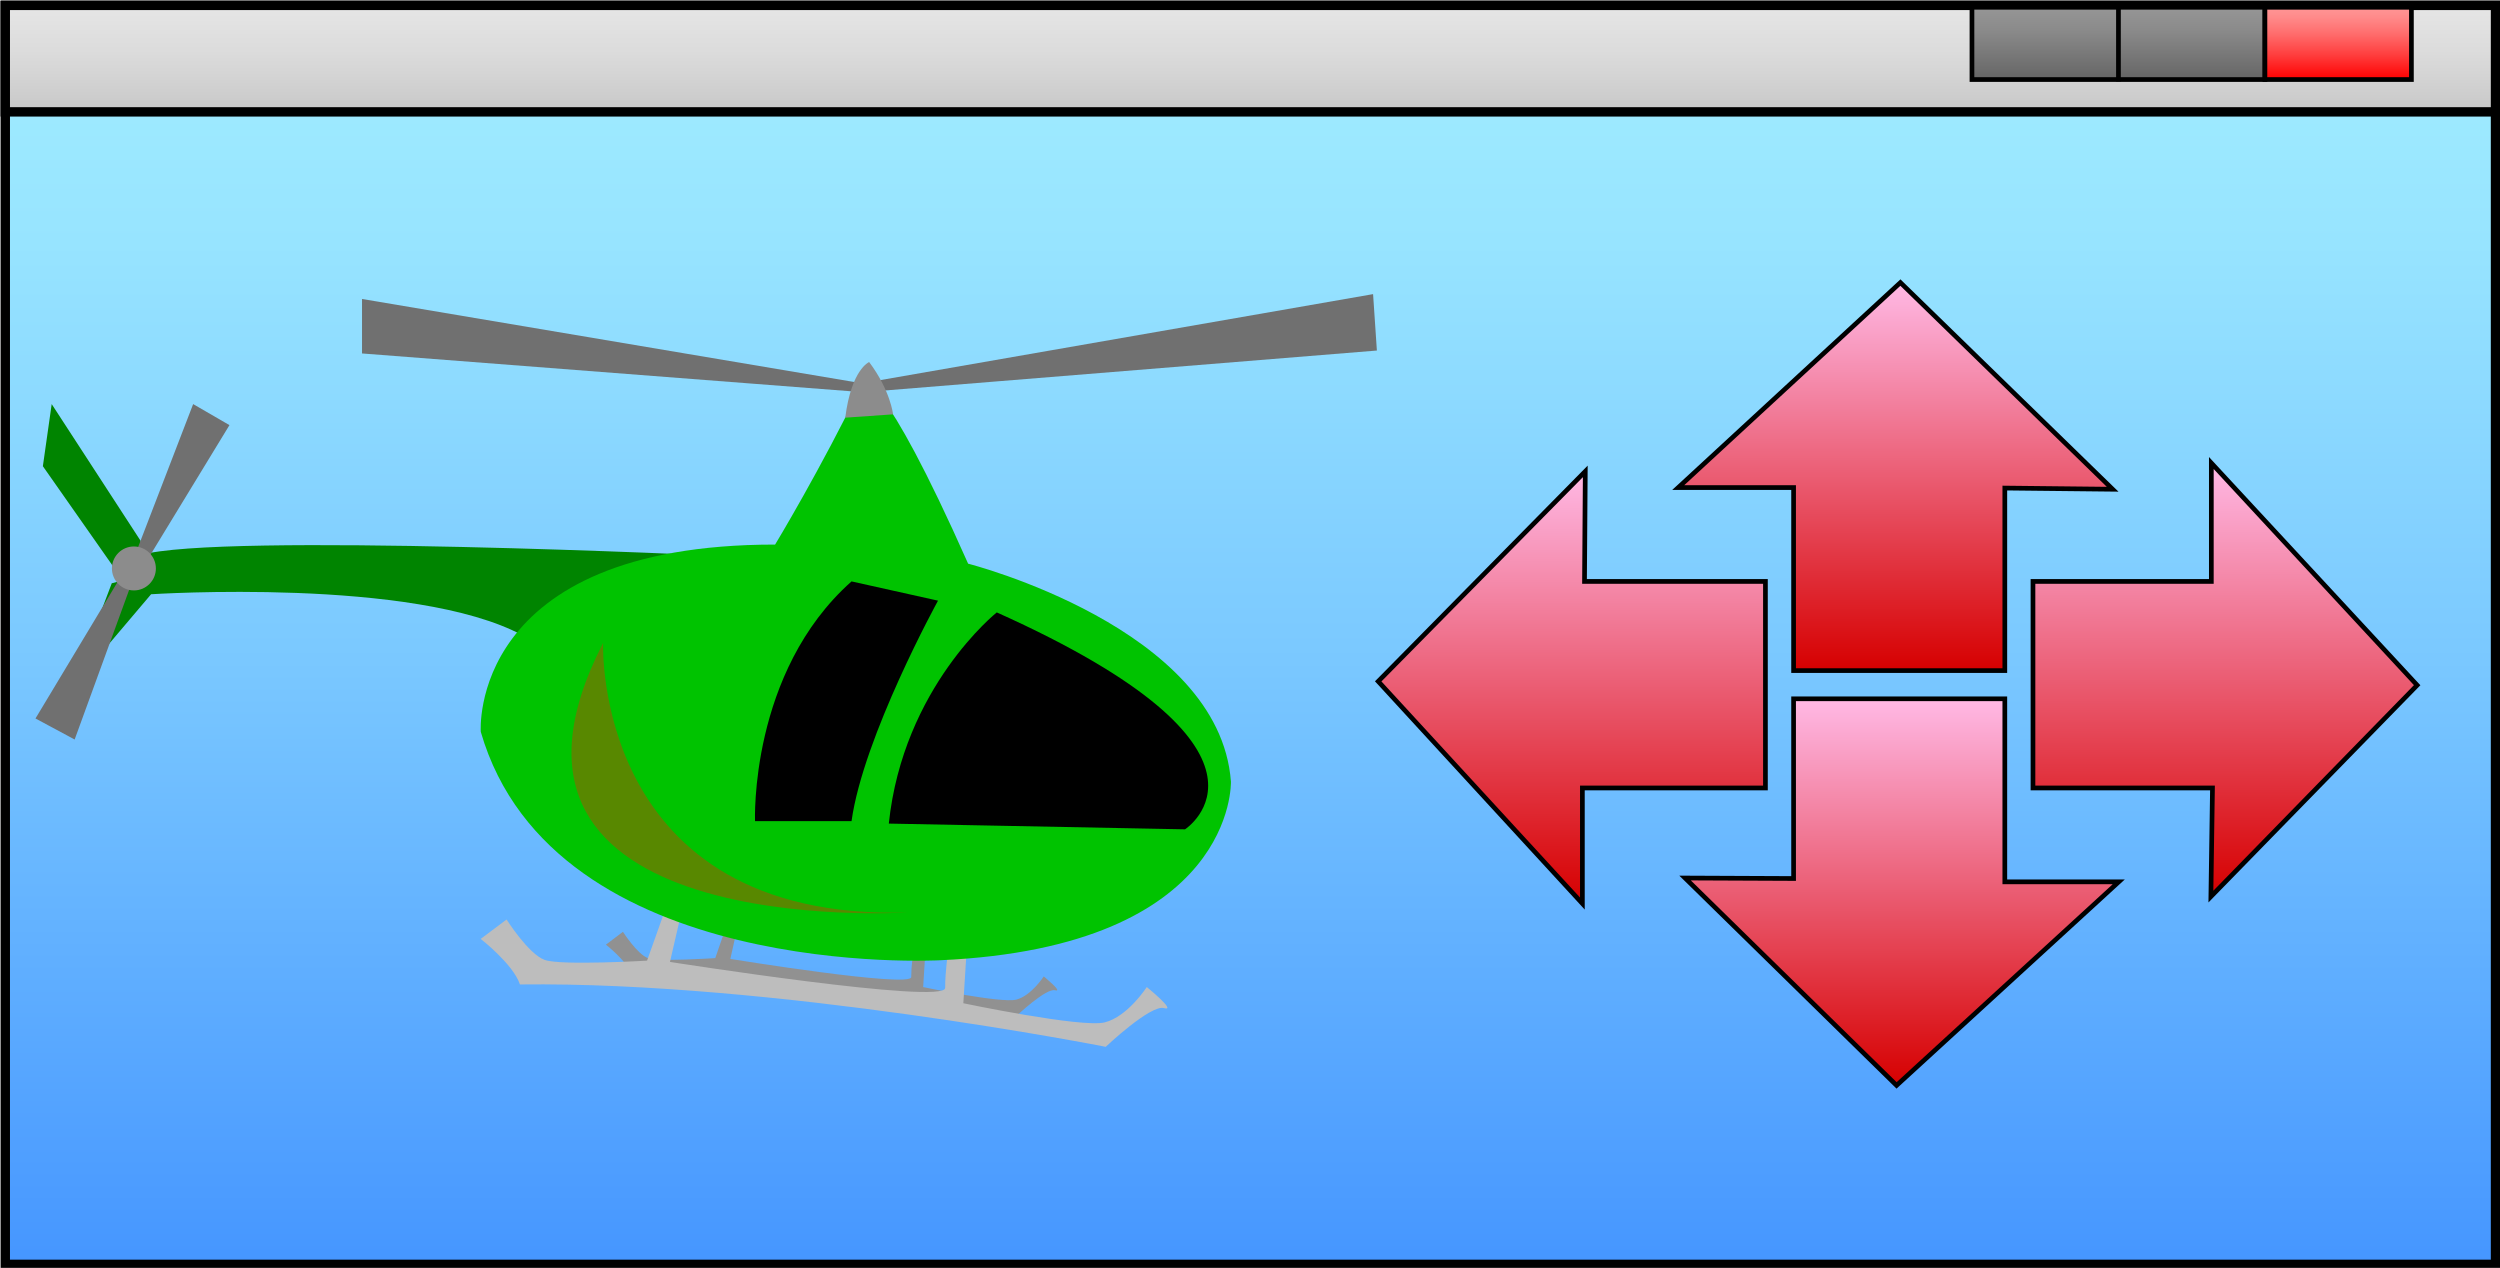 <?xml version="1.0" encoding="UTF-8"?>
<!-- Generator: Adobe Illustrator 15.0.2, SVG Export Plug-In . SVG Version: 6.00 Build 0)  -->
<!DOCTYPE svg PUBLIC "-//W3C//DTD SVG 1.1//EN" "http://www.w3.org/Graphics/SVG/1.1/DTD/svg11.dtd">
<svg version="1.1" id="Layer_1" xmlns="http://www.w3.org/2000/svg" xmlns:xlink="http://www.w3.org/1999/xlink" x="0px" y="0px" width="532.625px" height="270.125px" viewBox="0 0 532.625 270.125" enable-background="new 0 0 532.625 270.125" xml:space="preserve">
<g>
	
		<linearGradient id="SVGID_1_" gradientUnits="userSpaceOnUse" x1="308.397" y1="310.644" x2="308.397" y2="578.875" gradientTransform="matrix(1 0 0 1 -42 -309.5)">
		<stop offset="0" style="stop-color:#A2EEFF"/>
		<stop offset="0.189" style="stop-color:#97E4FF"/>
		<stop offset="0.52" style="stop-color:#7AC8FF"/>
		<stop offset="0.952" style="stop-color:#4B9BFF"/>
		<stop offset="1" style="stop-color:#4596FF"/>
	</linearGradient>
	
		<rect x="1.125" y="1.145" fill="url(#SVGID_1_)" stroke="#000000" stroke-width="2" stroke-miterlimit="10" width="530.542" height="268.23"/>
	
		<linearGradient id="SVGID_2_" gradientUnits="userSpaceOnUse" x1="308.397" y1="310.644" x2="308.397" y2="333.334" gradientTransform="matrix(1 0 0 1 -42 -309.5)">
		<stop offset="0" style="stop-color:#E6E6E6"/>
		<stop offset="0.455" style="stop-color:#DBDBDB"/>
		<stop offset="1" style="stop-color:#C8C8C8"/>
	</linearGradient>
	
		<rect x="1.125" y="1.145" fill="url(#SVGID_2_)" stroke="#000000" stroke-width="2" stroke-miterlimit="10" width="530.542" height="22.689"/>
	<g>
		
			<linearGradient id="SVGID_3_" gradientUnits="userSpaceOnUse" x1="493.334" y1="311.049" x2="493.334" y2="326.445" gradientTransform="matrix(1 0 0 1 -42 -309.5)">
			<stop offset="0" style="stop-color:#969696"/>
			<stop offset="0.306" style="stop-color:#8B8B8B"/>
			<stop offset="0.841" style="stop-color:#6E6E6E"/>
			<stop offset="1" style="stop-color:#646464"/>
		</linearGradient>
		<rect x="420.126" y="1.55" fill="url(#SVGID_3_)" stroke="#000000" stroke-miterlimit="10" width="62.416" height="15.396"/>
		
			<linearGradient id="SVGID_4_" gradientUnits="userSpaceOnUse" x1="540.146" y1="311.049" x2="540.146" y2="326.445" gradientTransform="matrix(1 0 0 1 -42 -309.5)">
			<stop offset="0" style="stop-color:#FF9696"/>
			<stop offset="0.13" style="stop-color:#FF8B8B"/>
			<stop offset="0.358" style="stop-color:#FF6E6E"/>
			<stop offset="0.658" style="stop-color:#FF3E3E"/>
			<stop offset="1" style="stop-color:#FF0000"/>
		</linearGradient>
		<rect x="482.542" y="1.55" fill="url(#SVGID_4_)" stroke="#000000" stroke-miterlimit="10" width="31.209" height="15.396"/>
		<line fill="none" stroke="#000000" stroke-miterlimit="10" x1="451.336" y1="1.145" x2="451.336" y2="17.351"/>
	</g>
</g>
<g>
	<path fill="#919191" d="M154.796,197.144l-2.409,6.98c0,0-12.043,0.813-14.318,0.011s-5.354-5.616-5.354-5.616l-3.625,2.745   c0,0,4.562,3.549,5.499,6.393c35.594-0.437,82.027,8.738,82.027,8.738s6.289-5.946,8.163-5.418c1.872,0.525-2.41-2.949-2.41-2.949   s-2.675,4.15-5.887,4.949c-3.212,0.801-19.804-2.678-19.804-2.678l0.402-6.423l-2.542-0.668c0,0-0.403,2.542-0.403,4.95   c0,2.406-38.538-3.859-38.538-3.859l1.604-7.155H154.796L154.796,197.144z"/>
	<path fill="#BDBDBD" d="M141.519,194.368l-3.665,10.299c0,0-18.323,1.076-21.785-0.147c-3.46-1.219-8.144-8.622-8.144-8.622   l-5.515,4.136c0,0,6.939,5.379,8.364,9.704c54.155-0.663,124.798,13.287,124.798,13.287s9.57-9.049,12.418-8.248   c2.851,0.801-3.665-4.487-3.665-4.487s-4.071,6.31-8.958,7.527c-4.887,1.219-30.13-4.074-30.13-4.074l0.61-9.769l-3.867-1.023   c0,0-0.613,3.867-0.613,7.533c0,3.665-58.631-5.546-58.631-5.546l2.441-10.569H141.519z"/>
	<path fill="#008400" d="M154.239,118.463c0,0-107.641-5.089-124.293-0.202v-3.055L11.013,86.091l-1.88,13.234l16.415,23.411   l-0.546,1.223l-1.189,0.304l-4.056,10.688l2.25,3.667l10.183-12.014c0,0,56.14-3.665,79.145,8.756L154.239,118.463z"/>
	<path fill="#00C300" d="M206.258,120.091c0,0,53.545,13.639,55.988,46.417c0,0,1.221,35.221-61.892,38.071   c0,0-82.454,4.683-97.926-48.659c0,0-2.851-39.9,62.706-39.9c0,0,9.569-15.766,18.73-34.611   C183.862,81.409,187.731,78.355,206.258,120.091z"/>
	<polygon fill="#707070" points="293.344,74.681 292.534,62.663 185.382,81.359 185.382,83.446  "/>
	<polygon fill="#707070" points="183.329,81.614 77.129,63.697 77.129,75.303 182.369,83.446  "/>
	<path fill="#8C8C8C" d="M180.082,88.987l10.182-0.712c0,0-0.525-5.035-5.09-11.142C185.173,77.133,181.39,78.646,180.082,88.987z"/>
	<polygon fill="#707070" points="41.15,86.091 48.885,90.573 30.154,121.312 27.917,124.569 15.904,157.552 7.559,153.072    25.066,123.96 28.221,119.685  "/>
	<circle fill="#8C8C8C" cx="28.527" cy="121.109" r="4.682"/>
	<path fill="#588800" d="M128.488,136.99c0,0-2.238,59.245,64.74,57.411C193.228,194.4,95.712,200.711,128.488,136.99z"/>
	<path d="M199.845,127.971c0,0-15.909,28.925-18.424,46.967h-20.563c0,0-1.219-31.727,20.563-51.068L199.845,127.971z"/>
	<path d="M189.36,175.467l63.11,1.223c0,0,25.653-16.694-40.105-46.216C212.365,130.473,192.414,146.354,189.36,175.467z"/>
</g>
<g>
	<defs>
		<rect id="SVGID_5_" x="123.898" y="360.617" width="354" height="54"/>
	</defs>
	<clipPath id="SVGID_6_">
		<use xlink:href="#SVGID_5_" overflow="visible"/>
	</clipPath>
</g>
<linearGradient id="SVGID_7_" gradientUnits="userSpaceOnUse" x1="403.822" y1="60.202" x2="403.822" y2="142.875">
	<stop offset="0" style="stop-color:#FFB9E5"/>
	<stop offset="1" style="stop-color:#D60000"/>
</linearGradient>
<polygon fill="url(#SVGID_7_)" stroke="#000000" stroke-miterlimit="10" points="404.882,60.202 450.098,104.234 427.125,103.982   427.125,142.875 382.125,142.875 382.125,103.875 357.546,103.875 "/>
<linearGradient id="SVGID_8_" gradientUnits="userSpaceOnUse" x1="-19.895" y1="93.408" x2="-19.895" y2="11.037" gradientTransform="matrix(-1 0 0 -1 385.308 242.283)">
	<stop offset="0" style="stop-color:#FFB9E5"/>
	<stop offset="1" style="stop-color:#D60000"/>
</linearGradient>
<polygon fill="url(#SVGID_8_)" stroke="#000000" stroke-miterlimit="10" points="404.066,231.247 359.002,187.064 382.125,187.167   382.125,148.875 427.125,148.875 427.125,187.875 451.401,187.875 "/>
<linearGradient id="SVGID_9_" gradientUnits="userSpaceOnUse" x1="213.368" y1="263.362" x2="121.293" y2="263.362" gradientTransform="matrix(-4.371139e-08 -1 1 -4.371139e-08 71.513 313.794)">
	<stop offset="0" style="stop-color:#FFB9E5"/>
	<stop offset="1" style="stop-color:#D60000"/>
</linearGradient>
<polygon fill="url(#SVGID_9_)" stroke="#000000" stroke-miterlimit="10" points="293.625,145.166 337.744,100.427 337.579,123.875   376.125,123.875 376.125,167.875 337.125,167.875 337.125,192.502 "/>
<linearGradient id="SVGID_10_" gradientUnits="userSpaceOnUse" x1="170.159" y1="-160.255" x2="262.534" y2="-160.255" gradientTransform="matrix(-4.371139e-08 1 -1 -4.371139e-08 313.794 -71.513)">
	<stop offset="0" style="stop-color:#FFB9E5"/>
	<stop offset="1" style="stop-color:#D60000"/>
</linearGradient>
<polygon fill="url(#SVGID_10_)" stroke="#000000" stroke-miterlimit="10" points="514.975,145.981 471.029,191.021 471.368,167.875   433.125,167.875 433.125,123.875 471.125,123.875 471.125,98.646 "/>
</svg>